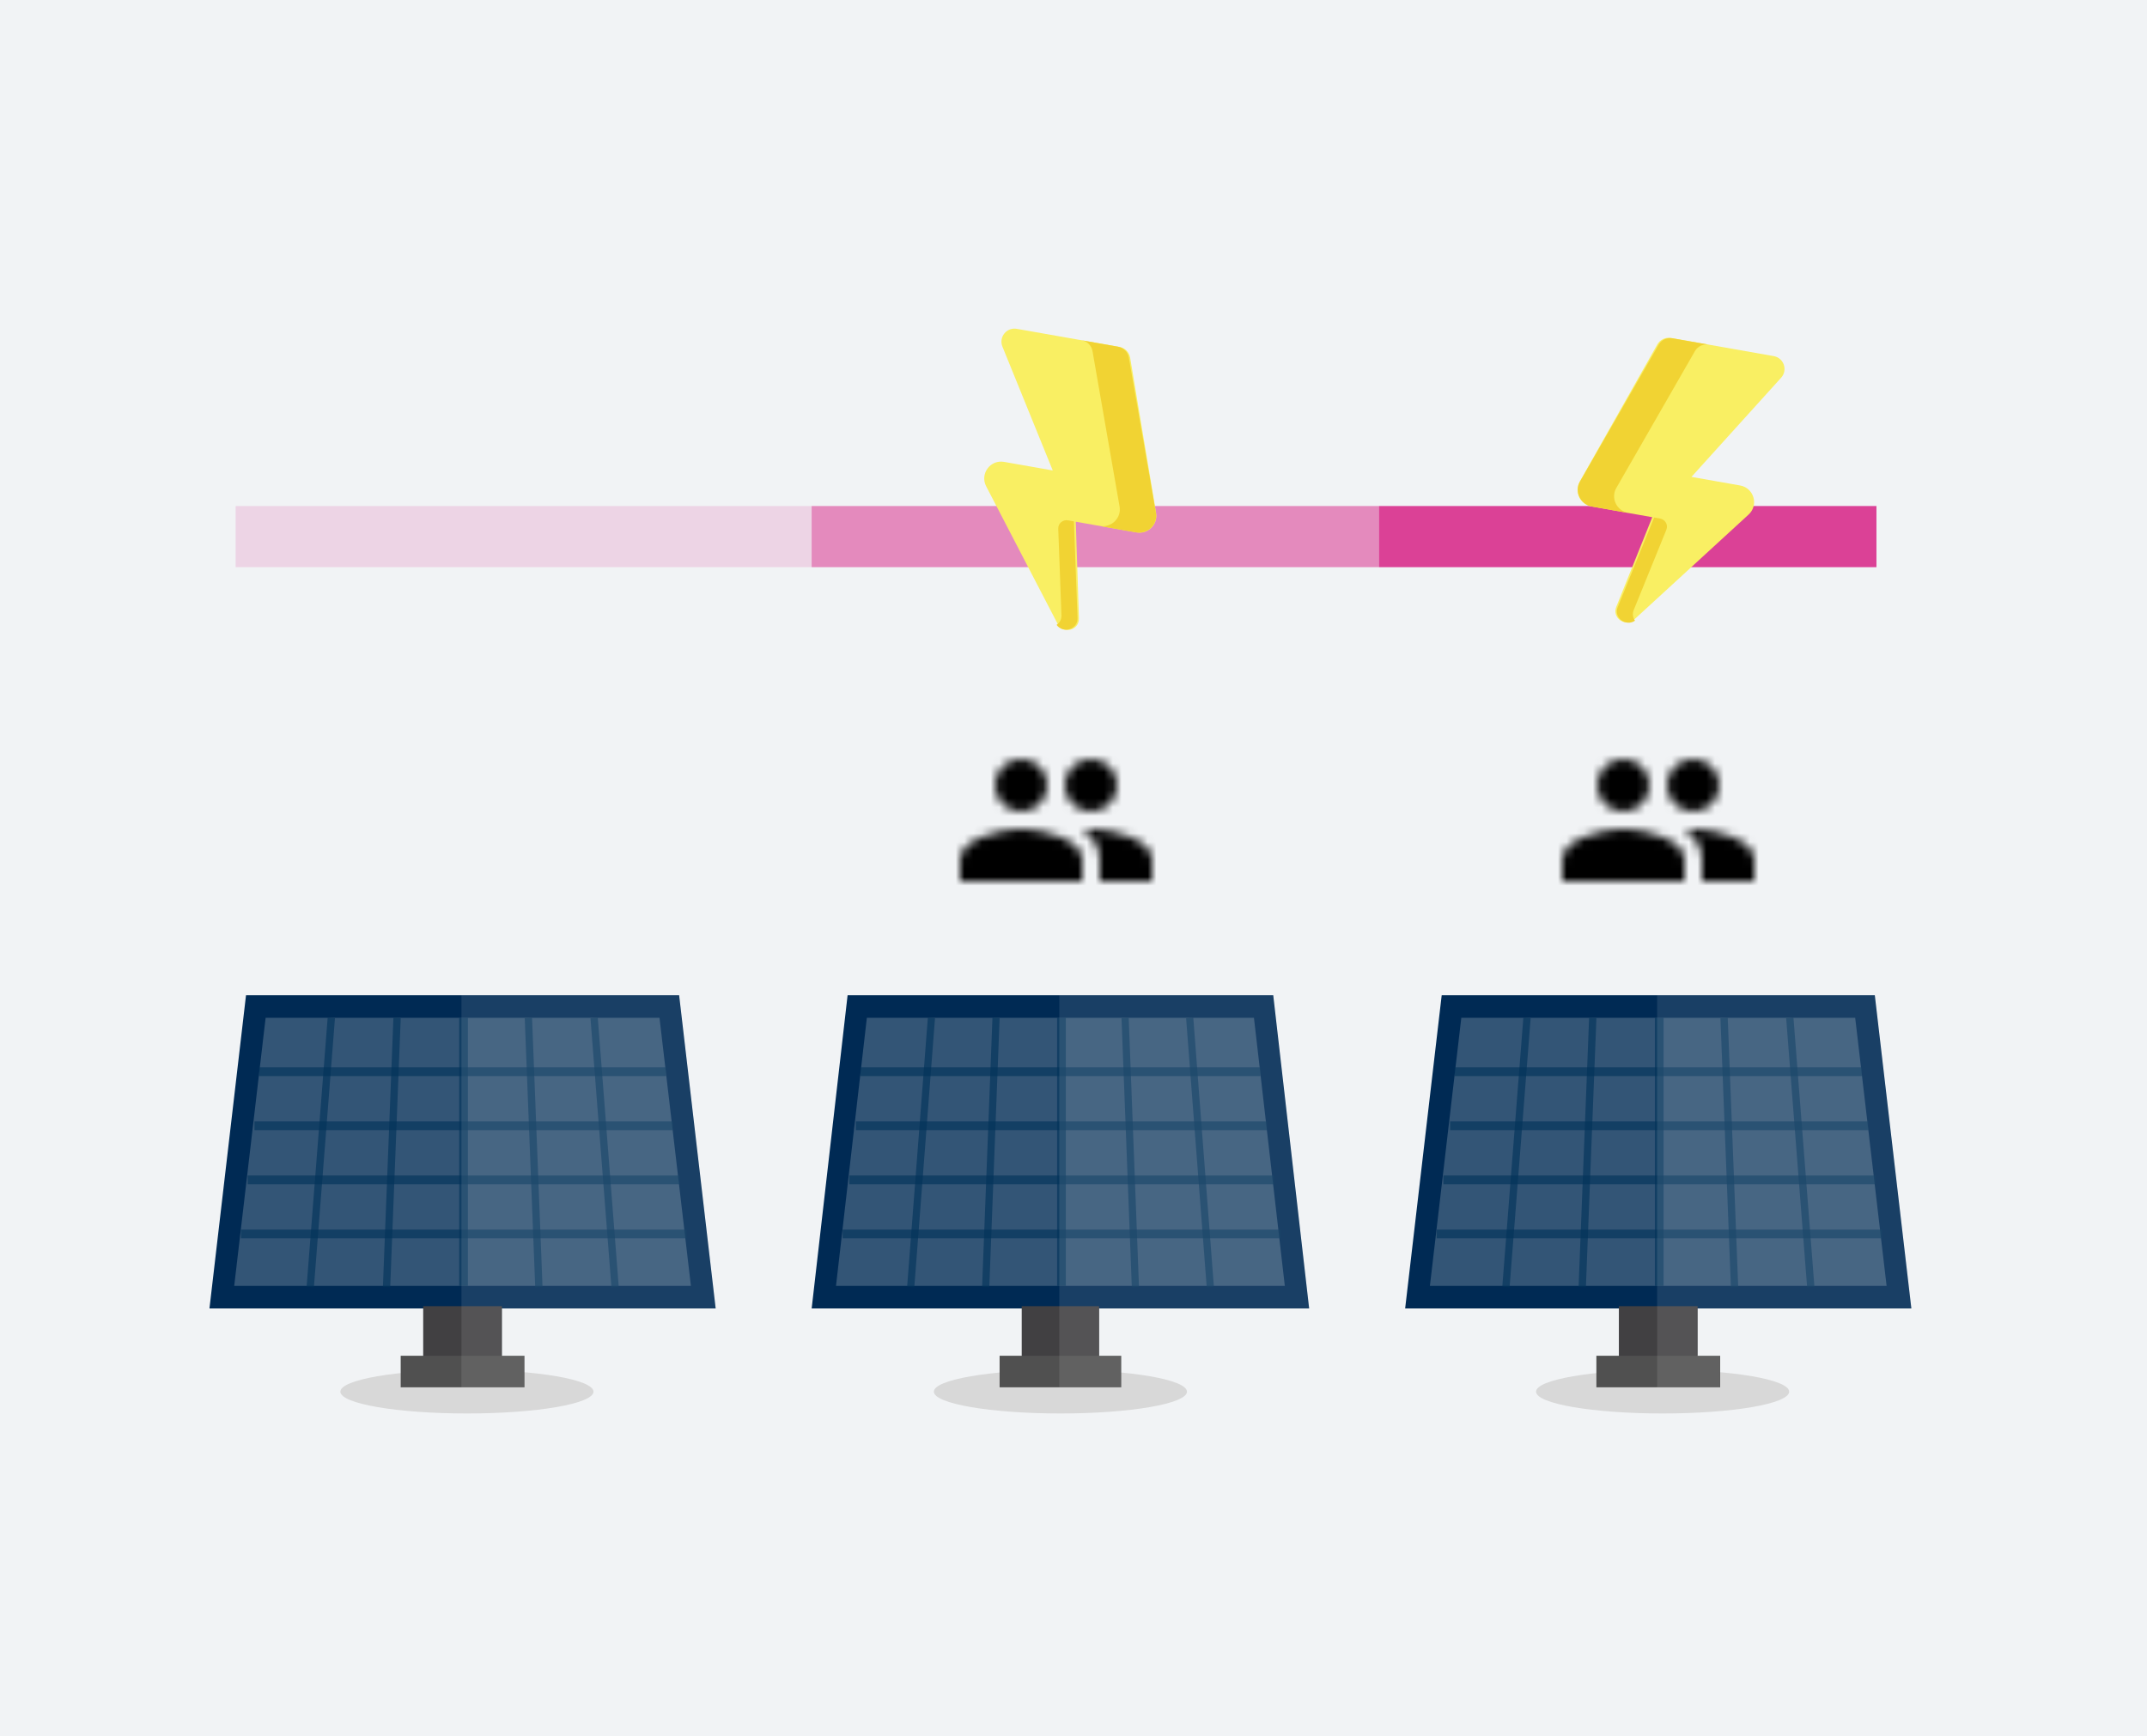 <svg xmlns="http://www.w3.org/2000/svg" xmlns:xlink="http://www.w3.org/1999/xlink" width="246" height="199" viewBox="0 0 246 199">
    <defs>
        <path id="prefix__a" d="M15 6c1.66 0 2.99-1.34 2.99-3S16.66 0 15 0c-1.66 0-3 1.34-3 3s1.34 3 3 3zM7 6c1.66 0 2.99-1.34 2.99-3S8.66 0 7 0C5.34 0 4 1.34 4 3s1.34 3 3 3zm0 2c-2.33 0-7 1.17-7 3.5V14h14v-2.5C14 9.17 9.33 8 7 8zm8 0c-.29 0-.62.02-.97.05 1.16.84 1.97 1.97 1.97 3.45V14h6v-2.5C22 9.17 17.33 8 15 8z"/>
        <path id="prefix__c" d="M15 6c1.66 0 2.99-1.34 2.99-3S16.66 0 15 0c-1.66 0-3 1.34-3 3s1.34 3 3 3zM7 6c1.66 0 2.99-1.34 2.99-3S8.66 0 7 0C5.34 0 4 1.34 4 3s1.34 3 3 3zm0 2c-2.33 0-7 1.17-7 3.5V14h14v-2.5C14 9.17 9.33 8 7 8zm8 0c-.29 0-.62.02-.97.05 1.16.84 1.97 1.97 1.97 3.45V14h6v-2.5C22 9.17 17.33 8 15 8z"/>
    </defs>
    <g fill="none" fill-rule="evenodd">
        <path fill="#F1F3F5" d="M0 0H246V199H0z"/>
        <g>
            <path fill="#DB4196" d="M3 21H191V28H3z" opacity=".174" transform="translate(24 37)"/>
            <path fill="#DB4196" d="M134 21H191V28H134z" transform="translate(24 37)"/>
            <path fill="#DB4196" d="M69 21H134V28H69z" opacity=".501" transform="translate(24 37)"/>
            <g fill-rule="nonzero">
                <path fill="#F9EF63" d="M6.135.997L.112 18.017c-.445 1.259.49 2.58 1.827 2.58h7.065l-2.278 10.84c-.283 1.347 1.456 2.143 2.293 1.05L19.823 18.38c.975-1.274.066-3.11-1.539-3.11h-5.661l8.146-12.98C21.394 1.292 20.677 0 19.501 0H7.546c-.634 0-1.2.4-1.41.997z" transform="translate(24 37) rotate(10 77.57 914.76)"/>
                <g fill="#F1D333">
                    <path d="M9.117 32.62c-.888.89-2.5.105-2.225-1.182l2.327-10.842h.686c.61 0 1.064.548.94 1.131l-2.085 9.71c-.105.488.062.904.357 1.183zM11.958 0c-.648 0-1.226.4-1.442.997l-6.153 17.02c-.455 1.258.5 2.58 1.867 2.58H2.003c-1.366 0-2.322-1.322-1.867-2.58L6.29.997C6.505.399 7.082 0 7.73 0h4.228z" transform="translate(24 37) rotate(10 77.57 914.76)"/>
                </g>
            </g>
            <g transform="translate(24 37) translate(86 50)">
                <mask id="prefix__b" fill="#fff">
                    <use xlink:href="#prefix__a"/>
                </mask>
                <g fill="#000" mask="url(#prefix__b)">
                    <path d="M0 0H50V50H0z" transform="translate(-14 -18)"/>
                </g>
            </g>
            <g transform="translate(24 37) translate(155 50)">
                <mask id="prefix__d" fill="#fff">
                    <use xlink:href="#prefix__c"/>
                </mask>
                <g fill="#000" mask="url(#prefix__d)">
                    <path d="M0 0H50V50H0z" transform="translate(-14 -18)"/>
                </g>
            </g>
            <g transform="translate(24 37) translate(0 77)">
                <ellipse cx="29.5" cy="45.5" fill="#D8D8D8" rx="14.5" ry="2.5"/>
                <path fill="#002A54" d="M58 35.962L0 35.962 4.188 0.066 53.812 0.066z"/>
                <path fill="#FFF" opacity=".2" style="mix-blend-mode:screen" d="M2.836 33.379L6.435 2.648 51.565 2.648 55.164 33.379z"/>
                <path fill="#033259" d="M28.613 2.648H29.613V33.379H28.613z" opacity=".64"/>
                <path fill="#033259" d="M36.725 2.664L37.563 2.664 37.562 33.528 36.724 33.528z" opacity=".64" transform="rotate(-2.23 37.144 18.096)"/>
                <path fill="#033259" d="M44.858 2.625L45.696 2.625 45.693 33.558 44.855 33.558z" opacity=".64" transform="rotate(-4.46 45.275 18.092)"/>
                <path fill="#033259" d="M5.46 17.675L36.325 17.673 36.325 18.511 5.46 18.513z" opacity=".64" transform="rotate(-87.76 20.893 18.093)"/>
                <path fill="#033259" d="M-2.712 17.668L28.221 17.665 28.221 18.503 -2.712 18.506z" opacity=".64" transform="rotate(-85.52 12.755 18.086)"/>
                <path fill="#033259" d="M5.671 8.33H52.329V9.33H5.671zM5.156 14.528H53.103V15.528H5.156zM4.382 20.725H53.875V21.725H4.382zM3.609 26.923H54.649V27.923H3.609z" opacity=".64"/>
                <path fill="#414042" d="M24.489 35.703H33.511V43.192H24.489z"/>
                <path fill="#505050" d="M21.911 41.385H36.089V45H21.911z"/>
                <path fill="#FFF" opacity=".1" style="mix-blend-mode:screen" d="M58 35.967L53.793 0.066 28.871 0.066 28.871 45 36.023 45 36.023 41.358 33.43 41.358 33.43 35.967z"/>
            </g>
            <g transform="translate(24 37) translate(69)">
                <ellipse cx="28.5" cy="122.5" fill="#D8D8D8" rx="14.5" ry="2.5"/>
                <g>
                    <path fill="#002A54" d="M57 35.962L0 35.962 4.116 0.066 52.884 0.066z" transform="translate(0 77)"/>
                    <path fill="#FFF" opacity=".2" style="mix-blend-mode:screen" d="M2.787 33.379L6.324 2.648 50.676 2.648 54.213 33.379z" transform="translate(0 77)"/>
                    <path fill="#033259" d="M28.12 2.648H29.12V33.379H28.12z" opacity=".64" transform="translate(0 77)"/>
                    <path fill="#033259" d="M36.102 2.664L36.926 2.664 36.904 33.528 36.08 33.528z" opacity=".64" transform="translate(0 77) rotate(-2.23 36.503 18.096)"/>
                    <path fill="#033259" d="M44.105 2.627L44.929 2.626 44.884 33.556 44.061 33.557z" opacity=".64" transform="translate(0 77) rotate(-4.46 44.495 18.092)"/>
                    <path fill="#033259" d="M5.101 17.692L35.965 17.67 35.964 18.493 5.1 18.516z" opacity=".64" transform="translate(0 77) rotate(-87.76 20.532 18.093)"/>
                    <path fill="#033259" d="M-2.93 17.696L28 17.652 27.999 18.475 -2.931 18.52z" opacity=".64" transform="translate(0 77) rotate(-85.52 12.535 18.086)"/>
                    <path fill="#033259" d="M5.573 8.33H51.426V9.33H5.573zM5.067 14.528H52.187V15.528H5.067zM4.307 20.725H52.947V21.725H4.307zM3.547 26.923H53.707V27.923H3.547z" opacity=".64" transform="translate(0 77)"/>
                    <path fill="#414042" d="M24.067 35.703H32.934V43.192H24.067z" transform="translate(0 77)"/>
                    <path fill="#505050" d="M21.533 41.385H35.466V45H21.533z" transform="translate(0 77)"/>
                    <path fill="#FFF" opacity=".1" style="mix-blend-mode:screen" d="M57 35.967L52.865 0.066 28.373 0.066 28.373 45 35.402 45 35.402 41.358 32.854 41.358 32.854 35.967z" transform="translate(0 77)"/>
                </g>
                <g fill-rule="nonzero">
                    <path fill="#F9EF63" d="M6.135.997L.112 18.017c-.445 1.259.49 2.58 1.827 2.58h7.065l-2.278 10.84c-.283 1.347 1.456 2.143 2.293 1.05L19.823 18.38c.975-1.274.066-3.11-1.539-3.11h-5.661l8.146-12.98C21.394 1.292 20.677 0 19.501 0H7.546c-.634 0-1.2.4-1.41.997z" transform="scale(-1 1) rotate(-10 1.93 246.101)"/>
                    <g fill="#F1D333">
                        <path d="M9.117 32.62c-.888.89-2.5.105-2.225-1.182l2.327-10.842h.686c.61 0 1.064.548.94 1.131l-2.085 9.71c-.105.488.062.904.357 1.183zM11.958 0c-.648 0-1.226.4-1.442.997l-6.153 17.02c-.455 1.258.5 2.58 1.867 2.58H2.003c-1.366 0-2.322-1.322-1.867-2.58L6.29.997C6.505.399 7.082 0 7.73 0h4.228z" transform="scale(-1 1) rotate(-10 1.93 246.101)"/>
                    </g>
                </g>
            </g>
            <g transform="translate(24 37) translate(137 77)">
                <ellipse cx="29.5" cy="45.5" fill="#D8D8D8" rx="14.5" ry="2.5"/>
                <path fill="#002A54" d="M58 35.962L0 35.962 4.188 0.066 53.812 0.066z"/>
                <path fill="#FFF" opacity=".2" style="mix-blend-mode:screen" d="M2.836 33.379L6.435 2.648 51.565 2.648 55.164 33.379z"/>
                <path fill="#033259" d="M28.613 2.648H29.613V33.379H28.613z" opacity=".64"/>
                <path fill="#033259" d="M36.725 2.664L37.563 2.664 37.562 33.528 36.724 33.528z" opacity=".64" transform="rotate(-2.23 37.144 18.096)"/>
                <path fill="#033259" d="M44.858 2.625L45.696 2.625 45.693 33.558 44.855 33.558z" opacity=".64" transform="rotate(-4.46 45.275 18.092)"/>
                <path fill="#033259" d="M5.46 17.675L36.325 17.673 36.325 18.511 5.46 18.513z" opacity=".64" transform="rotate(-87.76 20.893 18.093)"/>
                <path fill="#033259" d="M-2.712 17.668L28.221 17.665 28.221 18.503 -2.712 18.506z" opacity=".64" transform="rotate(-85.52 12.755 18.086)"/>
                <path fill="#033259" d="M5.671 8.33H52.329V9.33H5.671zM5.156 14.528H53.103V15.528H5.156zM4.382 20.725H53.875V21.725H4.382zM3.609 26.923H54.649V27.923H3.609z" opacity=".64"/>
                <path fill="#414042" d="M24.489 35.703H33.511V43.192H24.489z"/>
                <path fill="#505050" d="M21.911 41.385H36.089V45H21.911z"/>
                <path fill="#FFF" opacity=".1" style="mix-blend-mode:screen" d="M58 35.967L53.793 0.066 28.871 0.066 28.871 45 36.023 45 36.023 41.358 33.43 41.358 33.43 35.967z"/>
            </g>
        </g>
    </g>
</svg>
